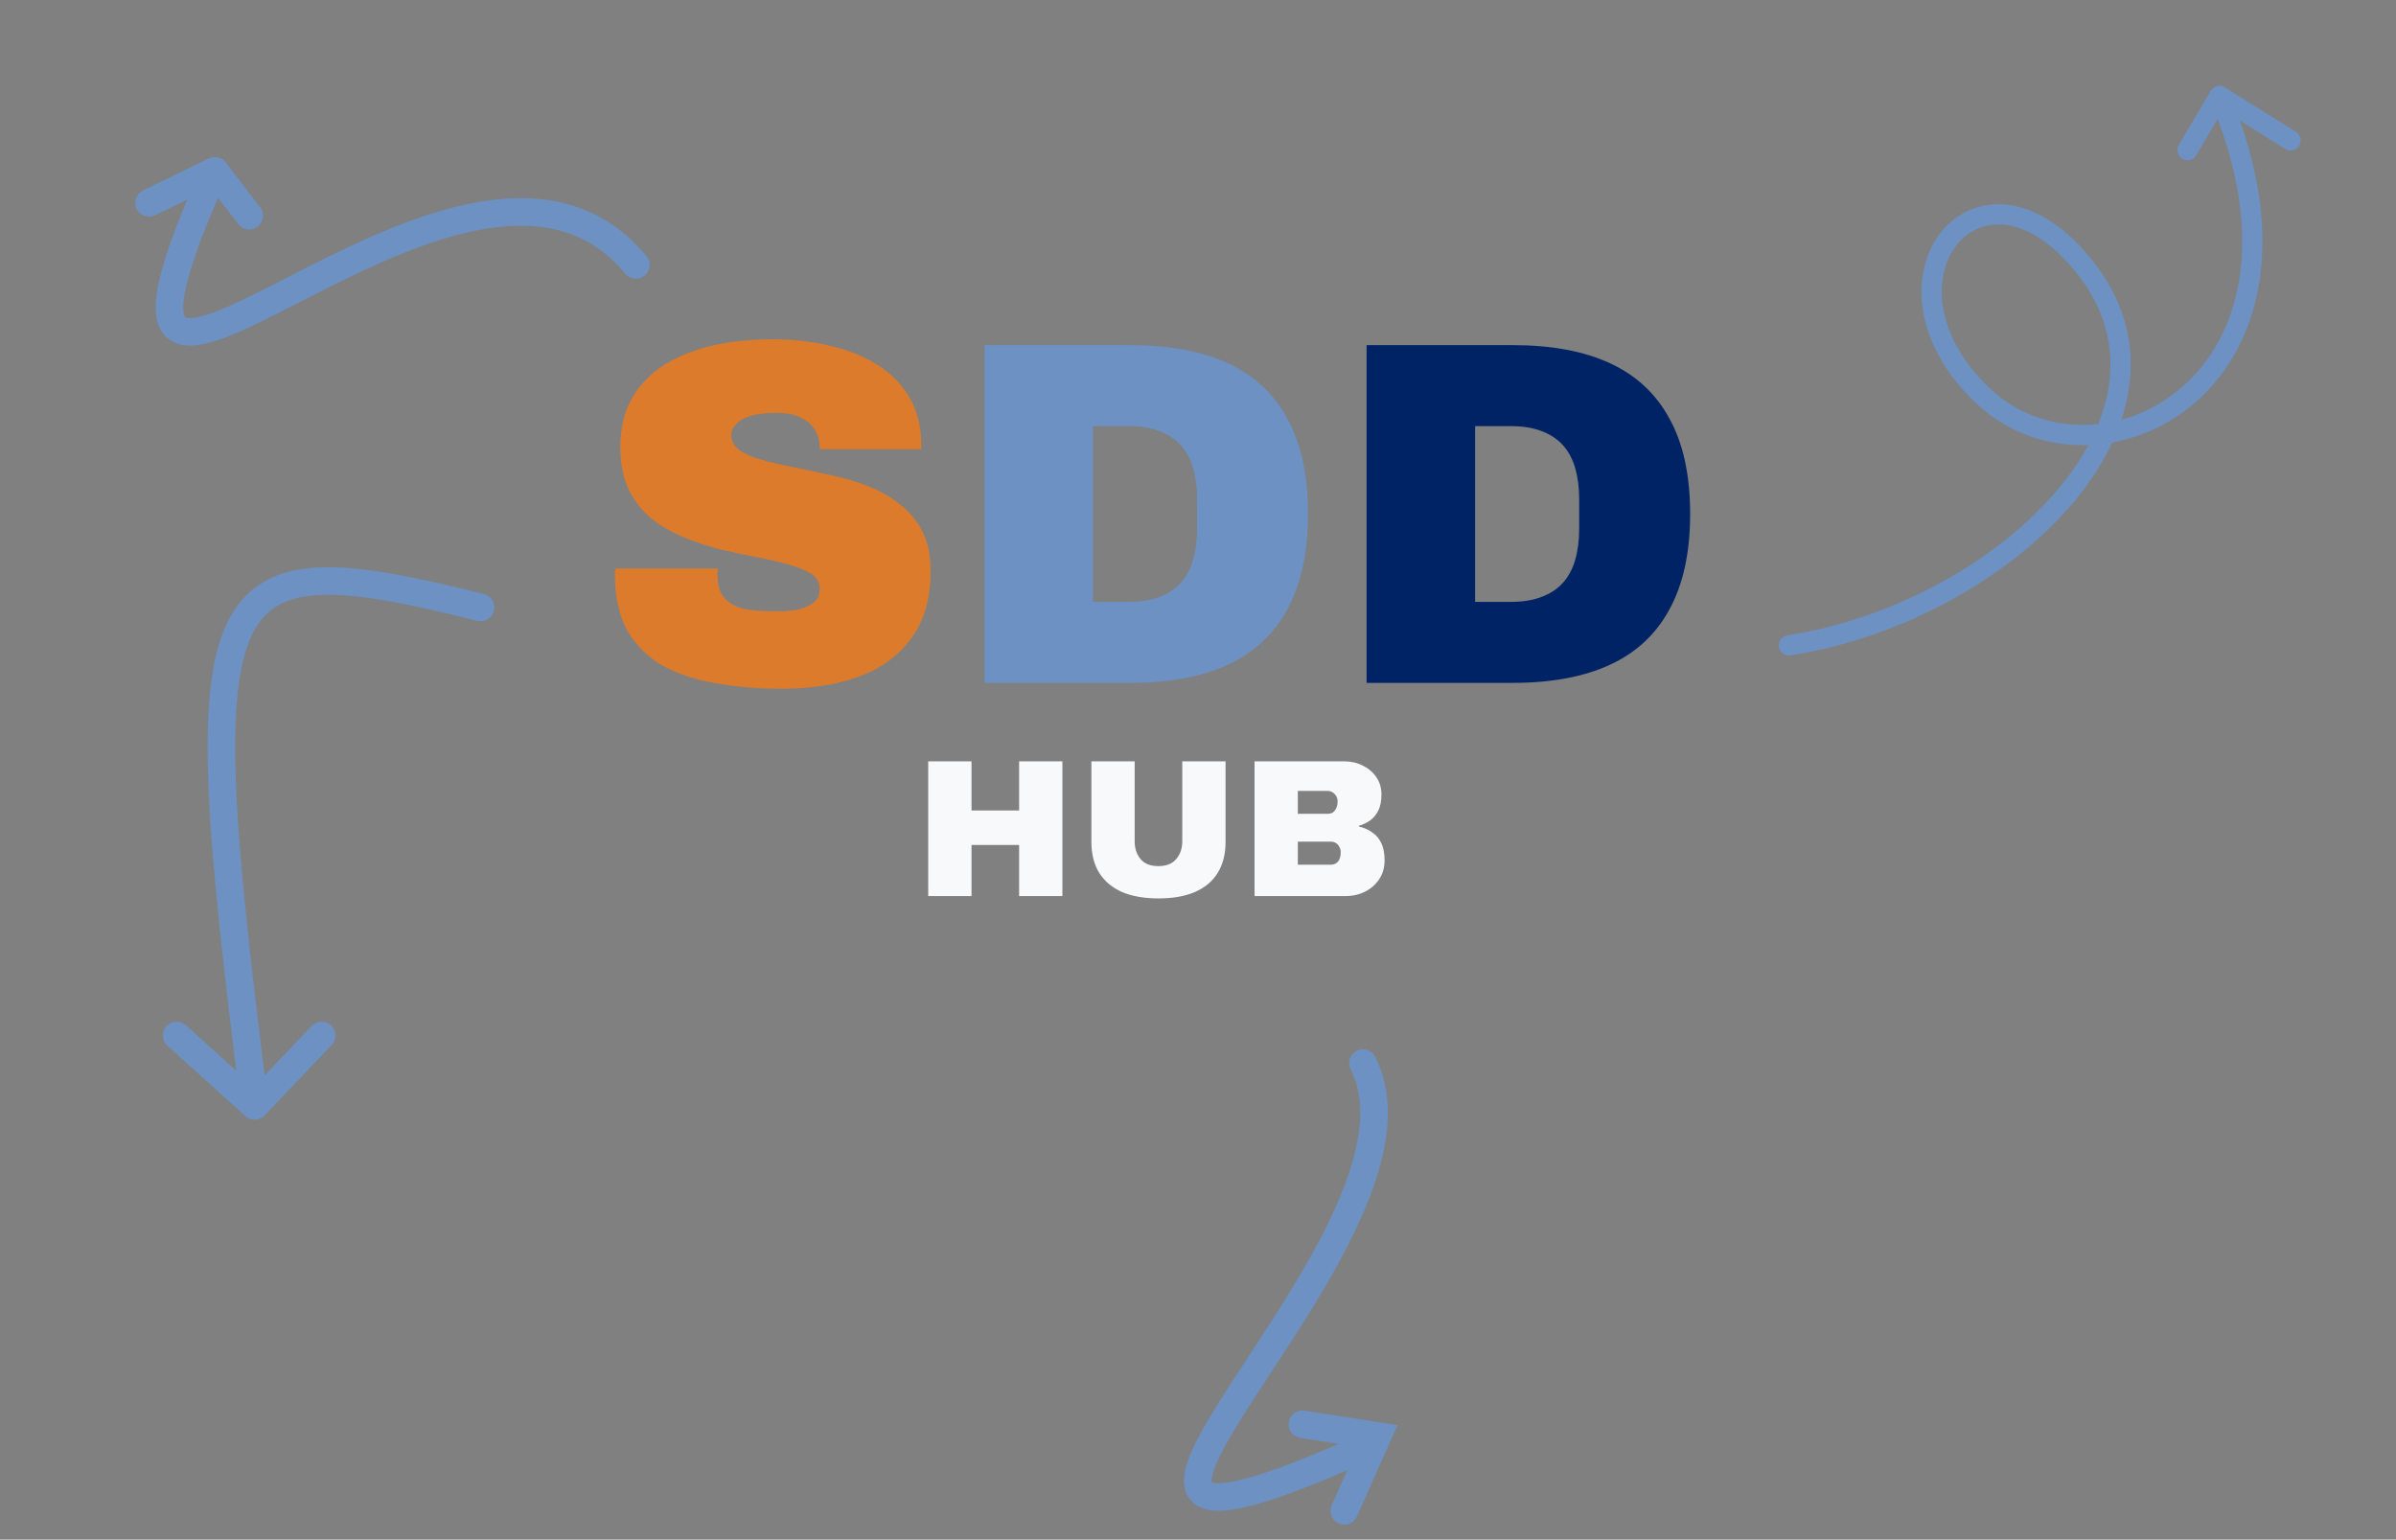 <svg width="347" height="223" viewBox="0 0 347 223" fill="none" xmlns="http://www.w3.org/2000/svg">
<rect x="0" y="0" width="347" height="223" fill="#808080" stroke="none"/>
<path d="M113.233 99.76C109.867 99.76 106.715 99.499 103.776 98.977C100.884 98.503 98.325 97.674 96.097 96.489C93.916 95.256 92.186 93.573 90.906 91.44C89.674 89.26 89.058 86.534 89.058 83.263C89.058 83.169 89.058 83.05 89.058 82.908C89.058 82.718 89.081 82.529 89.129 82.339H103.989C103.942 82.529 103.918 82.718 103.918 82.908C103.918 83.05 103.918 83.192 103.918 83.335C103.918 84.757 104.25 85.847 104.914 86.605C105.577 87.364 106.502 87.885 107.687 88.17C108.919 88.407 110.294 88.525 111.811 88.525C112.379 88.525 112.972 88.525 113.588 88.525C114.252 88.478 114.868 88.407 115.437 88.312C116.053 88.17 116.598 87.98 117.072 87.743C117.594 87.506 117.997 87.198 118.281 86.819C118.565 86.392 118.708 85.871 118.708 85.254C118.708 84.354 118.305 83.643 117.499 83.121C116.693 82.6 115.603 82.15 114.228 81.77C112.853 81.391 111.313 81.035 109.606 80.704C107.9 80.372 106.122 79.993 104.274 79.566C102.425 79.092 100.647 78.499 98.941 77.788C97.234 77.077 95.694 76.177 94.319 75.087C92.945 73.949 91.854 72.55 91.048 70.891C90.243 69.185 89.84 67.147 89.84 64.776C89.84 61.932 90.432 59.515 91.617 57.524C92.802 55.533 94.414 53.921 96.452 52.689C98.538 51.456 100.884 50.556 103.491 49.987C106.146 49.418 108.919 49.134 111.811 49.134C114.75 49.134 117.499 49.442 120.059 50.058C122.666 50.627 124.965 51.528 126.956 52.76C128.947 53.992 130.511 55.557 131.649 57.453C132.786 59.349 133.379 61.601 133.426 64.208V65.061H118.708V64.776C118.708 63.923 118.494 63.117 118.068 62.359C117.641 61.601 116.954 60.984 116.006 60.51C115.105 60.036 113.896 59.799 112.379 59.799C110.957 59.799 109.749 59.941 108.753 60.226C107.805 60.51 107.094 60.913 106.62 61.435C106.146 61.909 105.909 62.43 105.909 62.999C105.909 63.9 106.312 64.634 107.118 65.203C107.924 65.772 109.014 66.246 110.389 66.625C111.763 67.004 113.304 67.36 115.01 67.692C116.717 68.024 118.494 68.403 120.343 68.829C122.192 69.209 123.969 69.73 125.676 70.394C127.382 71.057 128.923 71.934 130.298 73.025C131.672 74.067 132.762 75.371 133.568 76.935C134.374 78.499 134.777 80.419 134.777 82.695C134.777 86.724 133.829 89.995 131.933 92.507C130.084 95.019 127.525 96.868 124.254 98.053C121.03 99.191 117.357 99.76 113.233 99.76Z" fill="#DC7B2C"/>
<path d="M142.576 98.906V49.987H163.765C169.358 49.987 174.051 50.864 177.843 52.618C181.635 54.372 184.503 57.05 186.447 60.653C188.438 64.255 189.433 68.853 189.433 74.447C189.433 79.993 188.438 84.591 186.447 88.241C184.503 91.843 181.635 94.522 177.843 96.275C174.051 98.029 169.358 98.906 163.765 98.906H142.576ZM158.29 87.174H163.48C165.187 87.174 166.656 86.937 167.889 86.463C169.168 85.989 170.211 85.302 171.017 84.401C171.823 83.501 172.415 82.386 172.795 81.059C173.174 79.732 173.364 78.239 173.364 76.58V72.314C173.364 70.654 173.174 69.161 172.795 67.834C172.415 66.507 171.823 65.393 171.017 64.492C170.211 63.592 169.168 62.904 167.889 62.43C166.656 61.956 165.187 61.719 163.48 61.719H158.29V87.174Z" fill="#6C91C2"/>
<path d="M197.917 98.906V49.987H219.106C224.699 49.987 229.392 50.864 233.184 52.618C236.977 54.372 239.844 57.05 241.788 60.653C243.779 64.255 244.774 68.853 244.774 74.447C244.774 79.993 243.779 84.591 241.788 88.241C239.844 91.843 236.977 94.522 233.184 96.275C229.392 98.029 224.699 98.906 219.106 98.906H197.917ZM213.631 87.174H218.822C220.528 87.174 221.997 86.937 223.23 86.463C224.51 85.989 225.553 85.302 226.358 84.401C227.164 83.501 227.757 82.386 228.136 81.059C228.515 79.732 228.705 78.239 228.705 76.58V72.314C228.705 70.654 228.515 69.161 228.136 67.834C227.757 66.507 227.164 65.393 226.358 64.492C225.553 63.592 224.51 62.904 223.23 62.43C221.997 61.956 220.528 61.719 218.822 61.719H213.631V87.174Z" fill="#002366"/>
<path d="M134.431 129.786V110.27H140.7V117.39H147.593V110.27H153.862V129.786H147.593V122.382H140.7V129.786H134.431ZM167.79 130.126C165.747 130.126 163.998 129.823 162.542 129.218C161.105 128.594 159.999 127.677 159.223 126.467C158.448 125.238 158.06 123.725 158.06 121.928V110.27H164.329V121.843C164.329 122.883 164.613 123.744 165.18 124.425C165.747 125.105 166.608 125.446 167.761 125.446C168.915 125.446 169.775 125.105 170.343 124.425C170.929 123.744 171.222 122.883 171.222 121.843V110.27H177.491V121.928C177.491 123.725 177.103 125.238 176.328 126.467C175.571 127.677 174.465 128.594 173.009 129.218C171.572 129.823 169.832 130.126 167.79 130.126ZM181.689 129.786V110.27H194.681C195.664 110.27 196.562 110.478 197.375 110.894C198.189 111.291 198.841 111.849 199.333 112.568C199.824 113.286 200.07 114.118 200.07 115.064C200.07 116.009 199.919 116.785 199.616 117.39C199.314 117.995 198.917 118.477 198.425 118.836C197.933 119.177 197.394 119.432 196.808 119.602V119.716C197.489 119.867 198.103 120.132 198.652 120.51C199.219 120.869 199.673 121.38 200.013 122.042C200.354 122.704 200.524 123.555 200.524 124.595C200.524 125.635 200.269 126.542 199.758 127.318C199.248 128.093 198.567 128.698 197.716 129.133C196.865 129.568 195.91 129.786 194.851 129.786H181.689ZM187.958 125.247H192.723C193.158 125.247 193.508 125.096 193.773 124.793C194.038 124.491 194.17 124.037 194.17 123.432C194.17 123.148 194.104 122.893 193.972 122.666C193.858 122.42 193.688 122.231 193.461 122.099C193.253 121.966 193.007 121.9 192.723 121.9H187.958V125.247ZM187.958 117.872H192.27C192.572 117.872 192.827 117.806 193.035 117.673C193.243 117.522 193.404 117.314 193.518 117.049C193.65 116.785 193.716 116.454 193.716 116.057C193.716 115.641 193.574 115.291 193.291 115.007C193.007 114.704 192.667 114.553 192.27 114.553H187.958V117.872Z" fill="#F8F9FA"/>
<path d="M92.087 38.37C66.587 7.406 4.298 84.207 31.115 24.752M31.115 24.752L21.587 29.38M31.115 24.752L36.087 31.245" stroke="#6C91C2" stroke-width="4" stroke-linecap="round"/>
<path d="M259.086 93.476C291.086 88.476 321.353 58.526 299.925 36.403C285.296 21.299 270.441 41.332 287.087 57.237C303.734 73.141 338.934 55.402 321.435 13.89M321.435 13.89L316.808 21.737M321.435 13.89L331.726 20.33" stroke="#6C91C2" stroke-width="2.936" stroke-linecap="round"/>
<path d="M69.586 87.977C29.587 77.977 27.086 82.976 36.878 160.175M36.878 160.175L46.586 149.976M36.878 160.175L25.586 149.976" stroke="#6C91C2" stroke-width="4" stroke-linecap="round"/>
<path d="M197.385 153.977C210.477 179.664 137.536 236.713 197.385 209.742M188.623 206.289L199.513 207.987L194.689 218.826" stroke="#6C91C2" stroke-width="4" stroke-linecap="round"/>
</svg>
